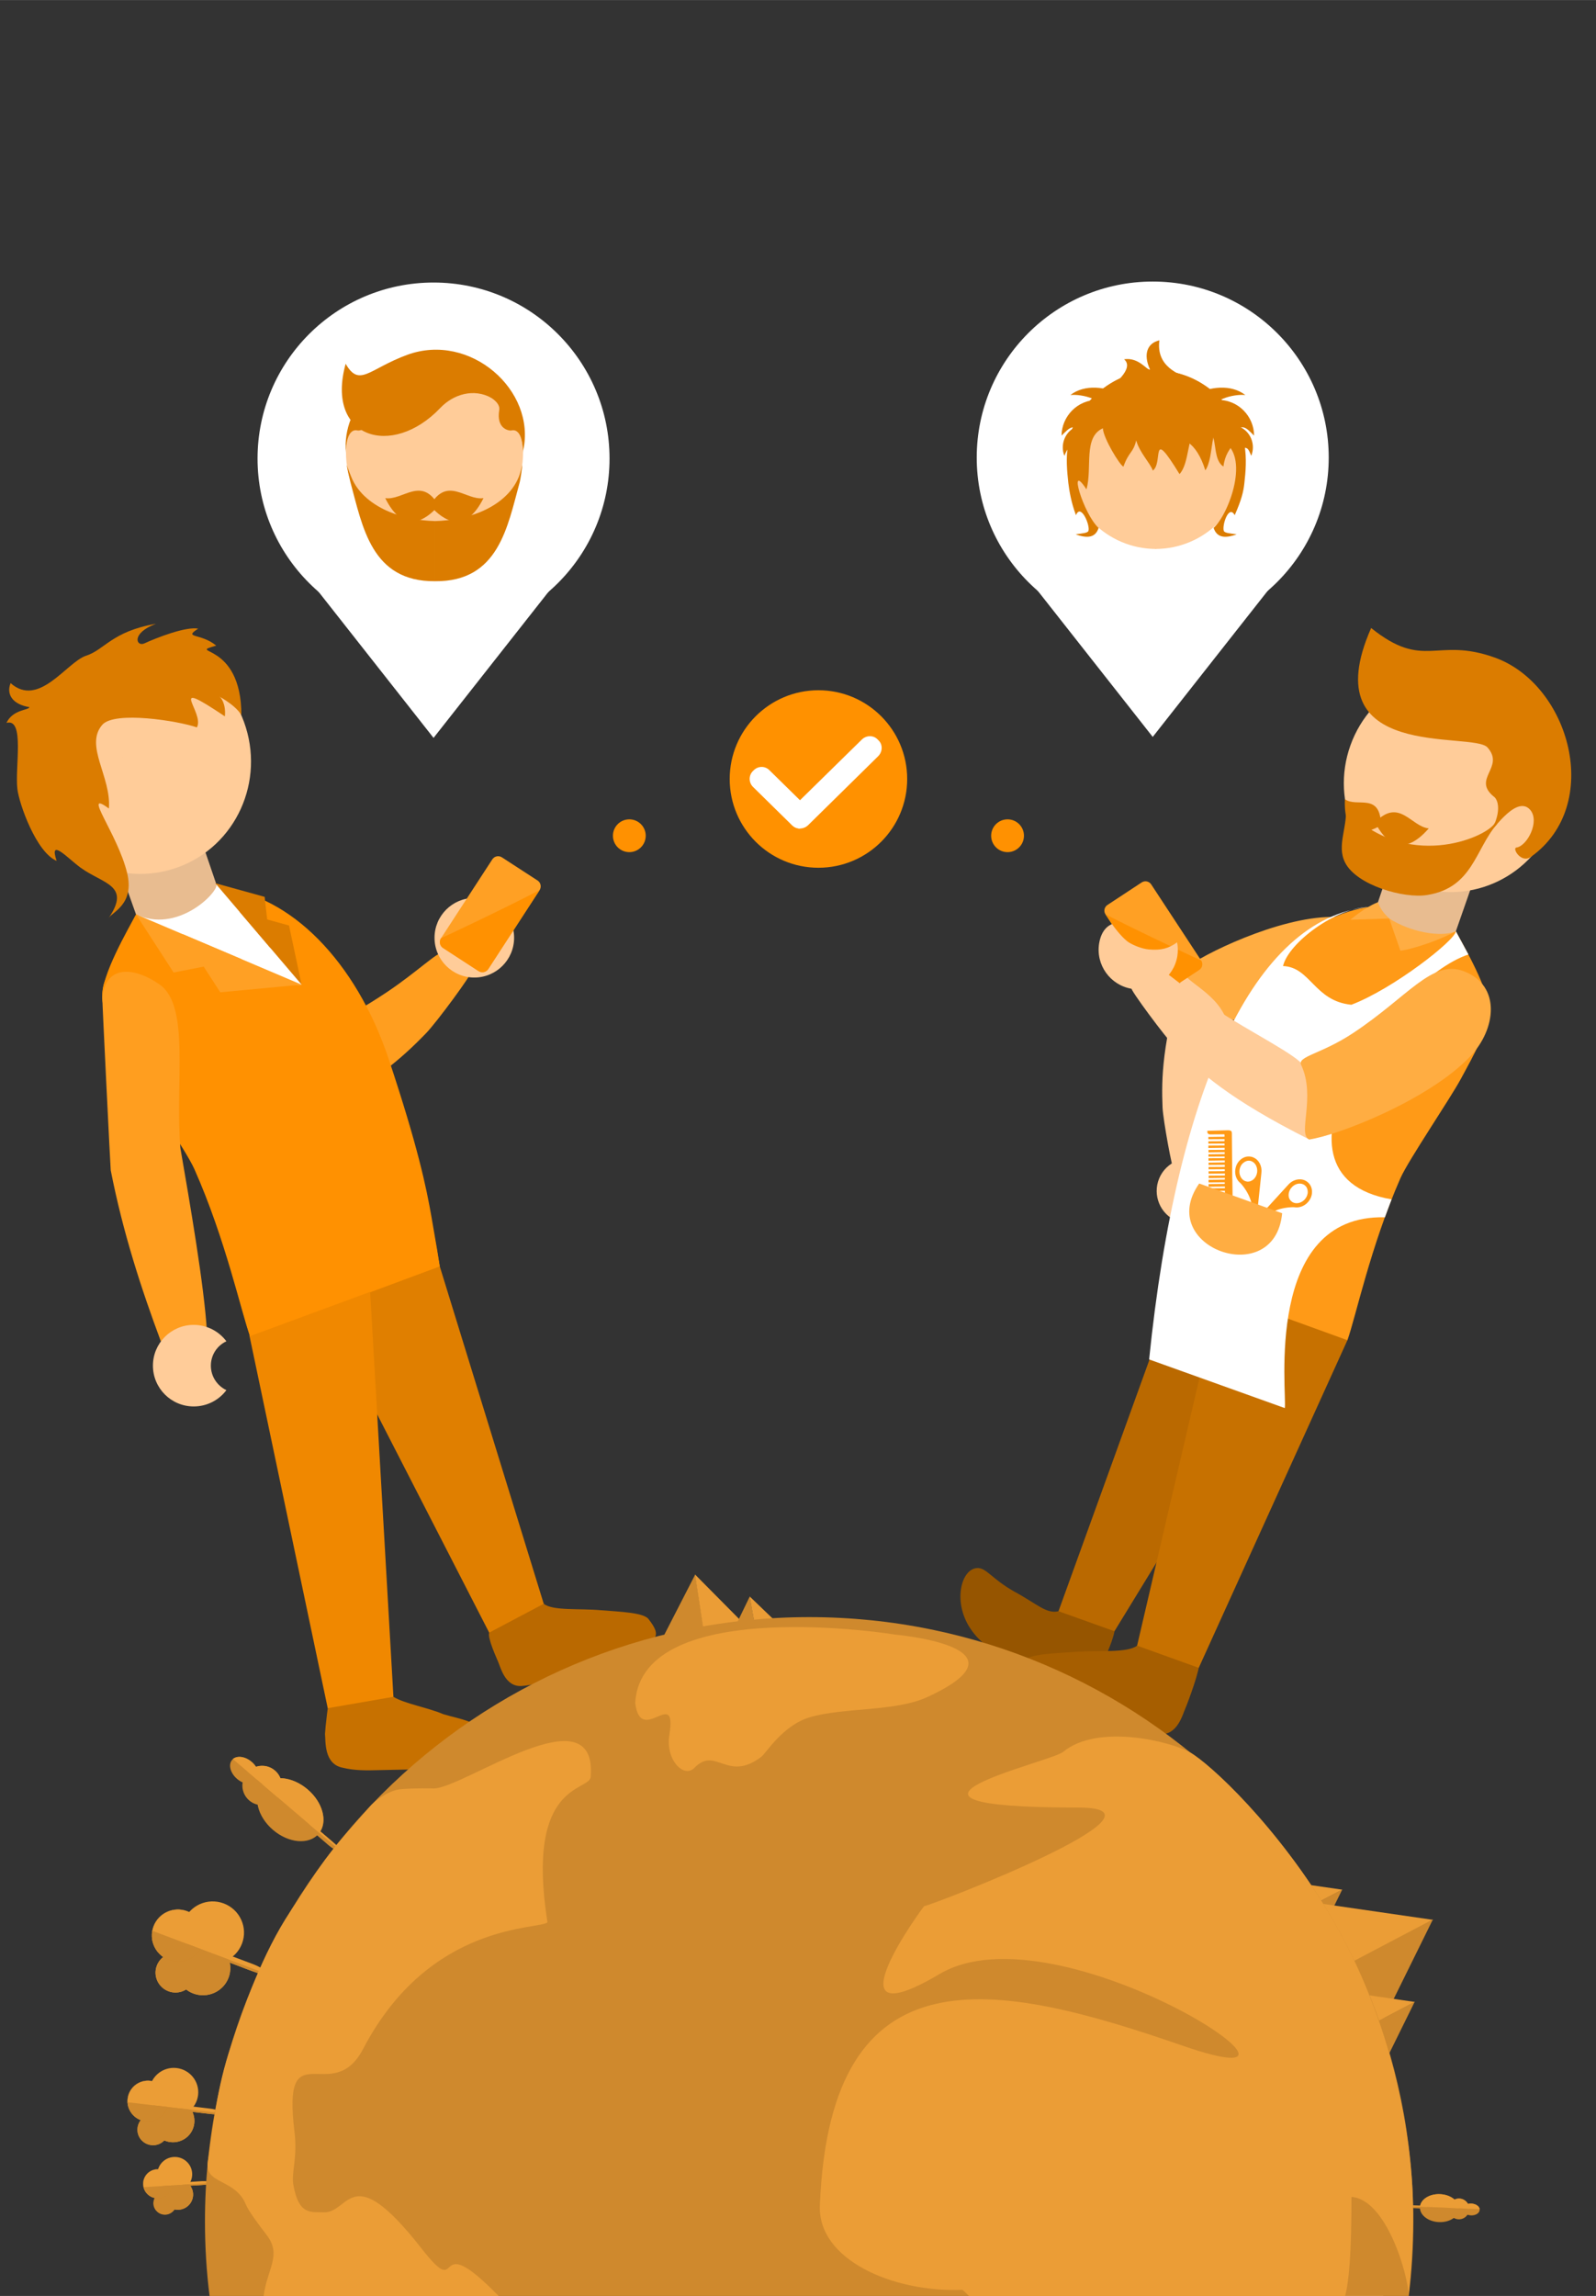 <?xml version="1.0" encoding="UTF-8"?>
<!DOCTYPE svg PUBLIC "-//W3C//DTD SVG 1.1//EN" "http://www.w3.org/Graphics/SVG/1.1/DTD/svg11.dtd">
<!-- Creator: CorelDRAW X7 -->
<svg xmlns="http://www.w3.org/2000/svg" xml:space="preserve" width="145.997mm" height="210mm" version="1.1" style="shape-rendering:geometricPrecision; text-rendering:geometricPrecision; image-rendering:optimizeQuality; fill-rule:evenodd; clip-rule:evenodd"
viewBox="0 0 14600 21000"
 >
 <rect x="0" y="0" width="14600" height="21000" fill="#333333" stroke="none"/>
 <defs>
  <style type="text/css">
   <![CDATA[
    .str0 {stroke:#FF9100;stroke-width:211.62}
    .str2 {stroke:#CF892D;stroke-width:7.62}
    .str1 {stroke:#EB9D36;stroke-width:7.62}
    .fil3 {fill:#965500}
    .fil4 {fill:#A65E00}
    .fil5 {fill:#BA6900}
    .fil6 {fill:#C77100}
    .fil16 {fill:#CF892D}
    .fil9 {fill:#DB7C00}
    .fil14 {fill:#E07F00}
    .fil8 {fill:#E8BC90}
    .fil17 {fill:#EB9D36}
    .fil15 {fill:#F08800}
    .fil12 {fill:#FF9100}
    .fil11 {fill:#FF9101}
    .fil2 {fill:#FF9A17}
    .fil13 {fill:#FF9E1F}
    .fil10 {fill:#FFA024}
    .fil1 {fill:#FFAD42}
    .fil0 {fill:#FFCC99}
    .fil7 {fill:white}
    .fil18 {fill:#CF8627;fill-rule:nonzero}
   ]]>
  </style>
 </defs>
 <g id="Слой_x0020_1">
  <g id="_470736288">
   <g>
    <g>
     <path class="fil0" d="M11221 9286c31,103 -89,478 -151,845 -47,269 -43,501 -74,509l-256 65c-15,3 -99,-455 -105,-574 -11,-268 -6,-587 194,-1265 183,-106 870,-468 1340,-471 286,-2 564,198 445,488 -100,244 -439,180 -934,297 -288,69 -392,112 -459,106z"/>
     <path class="fil1" d="M11214 9314c-103,-258 -423,-352 -385,-448 170,-139 870,-477 1349,-479 291,-3 575,201 454,497 -103,248 -447,183 -953,303 -294,70 -438,199 -465,127z"/>
    </g>
    <path class="fil2" d="M10642 11648c1488,1461 1002,937 1684,610 74,-204 211,-858 485,-1482 72,-163 453,-724 551,-905 124,-228 252,-458 257,-619 12,-192 -231,-601 -301,-734 -110,-126 -242,-170 -421,-209 -91,-20 -183,-28 -275,-23 -9,-75 -41,2 -62,5 -606,64 -1188,646 -1476,1522 -253,772 -327,1133 -372,1402 -36,209 -65,396 -70,433z"/>
    <g>
     <path class="fil3" d="M9683 14737c-110,28 -202,-71 -405,-180 -206,-117 -253,-215 -334,-215 -153,0 -239,324 -50,578 101,136 129,87 350,436 92,85 297,83 351,110 142,75 261,-82 306,-124 148,58 289,-367 294,-422 11,-111 -132,-352 -255,-405 -95,-42 -187,204 -257,222z"/>
     <path class="fil4" d="M10402 15052c-91,69 -349,41 -565,57 -184,13 -416,18 -466,80 -139,173 -97,221 215,335 170,63 420,153 771,279 118,42 193,54 253,58 160,13 208,-178 233,-234 23,-53 144,-377 127,-429 -33,-107 -280,-347 -414,-348 -104,-1 -97,158 -154,202z"/>
     <polygon class="fil5" points="11854,12208 10819,11596 9683,14737 10195,14920 "/>
     <polygon class="fil6" points="12326,12258 11152,11833 10402,15052 10966,15255 "/>
    </g>
    <path class="fil0" d="M10739 11156c-145,-77 -200,-257 -123,-403 77,-145 258,-200 403,-123 31,17 59,39 82,65 -75,22 -122,58 -172,136 -28,45 -45,109 -49,151 -5,43 16,137 32,184 -15,9 -74,42 -173,-10z"/>
    <path class="fil7" d="M12516 8296c-296,8 -729,326 -779,540 251,9 286,320 625,354 384,-146 951,-590 956,-672l115 212c-685,225 -1998,2017 -703,2240 -24,64 -42,110 -61,164 -1115,-28 -893,1617 -916,1745l-1241 -445c254,-2493 965,-4033 2004,-4138z"/>
    <g>
     <g id="_500762472">
      <path class="fil8" d="M13605 7696l-725 -260 -277 823c-3,81 356,431 715,259l287 -822z"/>
      <g>
       <ellipse class="fil0" transform="matrix(-0.997 -0.358 -0.333 0.929 13285.9 7151.61)" rx="935" ry="1023"/>
       <path class="fil9" d="M13673 6014c-537,-192 -644,120 -1130,-270 -543,1233 931,940 1065,1093 162,184 -149,286 61,452 28,22 67,110 -8,272 -53,115 200,-308 336,-155 93,105 -27,333 -125,346 -42,6 44,149 133,85 665,-475 355,-1577 -332,-1823z"/>
       <path class="fil9" d="M13677 7523c-52,121 -751,441 -1302,-61 -35,-32 -66,-124 -64,-107 23,207 -88,374 -6,535 105,206 535,331 751,296 416,-67 438,-415 637,-647 -15,-9 -15,-5 -16,-16z"/>
       <path class="fil9" d="M13070 7577c-247,284 -407,111 -491,-56 222,-227 327,38 491,56z"/>
       <path class="fil9" d="M12303 7310c-14,367 183,323 330,239 -4,-308 -220,-159 -330,-239z"/>
      </g>
     </g>
     <g id="_500763768">
      <g>
       <path class="fil10" d="M10444 8071l-313 206c-29,19 -37,58 -18,86l457 697c19,28 58,37 87,18l313 -206c29,-19 37,-58 18,-87l-457 -696c-19,-29 -58,-37 -87,-18z"/>
       <path class="fil11" d="M10113 8363l457 696c19,29 58,37 87,18l313 -206c29,-18 37,-58 18,-86 -47,-21 -524,-242 -875,-422z"/>
      </g>
      <g>
       <path class="fil0" d="M10055 8627c-33,197 100,384 298,417 197,33 384,-101 417,-298 7,-43 6,-86 -2,-127 -77,56 -146,75 -259,65 -64,-6 -138,-37 -182,-64 -45,-27 -120,-117 -154,-168 -20,8 -95,40 -118,175z"/>
       <path class="fil0" d="M11932 9757c-62,-107 -474,-303 -834,-541 -264,-174 -458,-361 -489,-341l-258 165c-14,10 306,444 403,543 218,222 491,471 1223,839 235,-71 1085,-365 1460,-761 228,-240 280,-633 -60,-762 -286,-109 -500,228 -991,554 -287,189 -405,243 -454,304z"/>
       <path class="fil1" d="M11903 9741c137,292 -37,637 74,681 252,-34 1092,-358 1474,-761 233,-245 286,-646 -61,-778 -291,-110 -509,233 -1011,565 -292,194 -515,213 -476,293z"/>
      </g>
     </g>
     <g id="_500765040">
      <path class="fil1" d="M12811 8696c132,-19 372,-104 507,-178 -136,58 -415,8 -610,-117l103 295z"/>
      <path class="fil1" d="M12353 8412c135,-112 233,-154 252,-159 31,79 64,108 103,148l-355 11z"/>
     </g>
    </g>
    <g id="_498465688">
     <path class="fil2" d="M11054 11415c9,9 22,17 31,8 1,0 3,-2 7,-6 2,-2 6,-6 10,-10l357 -345c0,2 0,4 0,6 -2,21 30,556 30,556l11 22 45 -493 -45 -54 9 -86 279 -270c10,-10 16,-16 17,-16 9,-10 2,-23 -7,-32 -10,-10 -100,-100 -113,-113 -17,14 -14,25 -5,36 10,10 76,78 76,78 0,0 -2,2 -7,6l-8 9 -86 -89 -13 12 86 89 -11 11 -86 -90 -13 13 86 89 -9 9 -86 -89 -13 12 86 89 -11 11 -86 -89 -13 12 87 89 -12 11 -86 -89 -13 12 87 90 -11 10 -86 -88c0,-3 1,-5 1,-7 9,-61 -20,-120 -71,-142 -9,-4 -19,-7 -29,-8 -32,-5 -64,5 -90,28 -26,22 -43,53 -48,88 -7,52 13,102 51,130 4,4 21,22 40,51l-6 6 27 28c8,14 15,29 22,45l-61 -62 -13 12 87 90 -11 10 -86 -89 -13 12 86 89 -9 9 -86 -89 -13 13 86 89 -11 10 -86 -89 -13 13 86 89 -11 10 -86 -89 -13 13 86 89 -11 10 -86 -89 -13 13 86 89 -10 10 -86 -89 -13 12 86 89 -11 11 -86 -89 -13 12 86 89 -11 11 -86 -89 -13 13 86 89 -11 10 -86 -89 -13 13 86 89 -11 11 -86 -89 -13 12 86 89 -11 11 -86 -89 -13 12 86 89 -9 9 -86 -89 -13 12 87 89 -11 11 -87 -89 -12 12 86 89 -11 11 -87 -89 -12 12 86 90 -11 10 -86 -89 -13 12 86 90 -11 10 -86 -89 -13 13 86 89 -7 7c-4,4 -7,6 -7,6 0,0 -66,-68 -75,-78 -10,-10 -22,-13 -36,4 13,12 100,106 109,116zm466 -243c-4,10 -16,15 -27,10 -10,-5 -15,-17 -10,-27 4,-10 16,-15 27,-11 10,5 15,17 10,28zm-2 -246l0 -2 1 1 -1 1zm14 -14l-11 -12 2 -19 20 21 -11 10zm24 -23l-31 -31 2 -17 38 40 -9 8zm22 -21l-49 -50 3 -20 57 60 -11 10zm24 -23l-68 -70 2 -16 75 77 -9 9zm-262 -145c3,-25 16,-48 34,-64 17,-15 39,-22 60,-19 6,1 12,3 18,5 35,16 55,57 49,101 -4,26 -16,49 -34,65 -18,15 -39,21 -60,18 -6,0 -13,-2 -19,-5 -34,-15 -54,-57 -48,-101z"/>
     <path class="fil1" d="M11446 11136l-316 346 25 -8c0,0 170,-138 296,-242 -2,-37 -3,-70 -5,-96z"/>
     <path class="fil2" d="M11784 10837c0,0 0,1 0,1 0,-1 0,-1 0,-1l-251 275 -1 0 26 31c14,-11 23,-19 25,-21 106,-86 247,-81 257,-80 44,8 94,-10 127,-49 23,-27 36,-60 35,-94 0,-34 -14,-65 -39,-86 -8,-7 -17,-13 -27,-17 -50,-22 -112,-5 -152,41zm137 -5c6,3 12,6 17,11 16,13 25,34 25,57 1,24 -9,48 -25,68 -29,33 -73,46 -107,31 -7,-3 -12,-7 -17,-11 -17,-14 -26,-34 -26,-57 0,-24 9,-49 26,-68 28,-34 72,-46 107,-31z"/>
     <path class="fil7" d="M11788 10589c-1,0 -199,-75 -225,-79 -361,-56 -533,84 -685,417 -131,287 -112,424 137,580 78,50 56,-50 173,-128 69,-45 145,-196 208,-219 4,-1 192,-193 234,-220 38,-25 223,-207 204,-252 0,-1 -27,-139 -46,-99z"/>
     <path class="fil2" d="M11539 10729c-1,1 -1,1 -1,1 1,0 1,-1 1,-1l-39 370 -3 1 -37 1c0,-18 -1,-30 -1,-33 -8,-138 -104,-239 -111,-246 -36,-28 -55,-77 -47,-128 5,-35 22,-66 48,-88 26,-22 58,-32 90,-27 11,1 21,4 30,9 50,23 78,81 70,141zm-86 -106c-6,-3 -13,-5 -19,-6 -21,-3 -43,4 -60,19 -19,15 -31,38 -35,64 -6,43 13,85 47,101 6,3 13,4 20,6 21,3 42,-4 60,-19 18,-16 30,-38 34,-64 6,-44 -13,-85 -47,-101z"/>
    </g>
    <g id="_498465232">
     <path class="fil2" d="M11245 11382c16,0 33,-4 33,-20 0,-1 0,-4 0,-10 0,-5 0,-10 0,-18l-6 -551 -67 1 0 6 -148 1 0 22 148 -2 0 19 -148 1 0 22 149 -2 0 18 -148 2 0 21 148 -2 0 18 -148 2 0 21 148 -2 1 18 -148 2 0 21 148 -1 0 18 -148 2 0 21 148 -1 0 18 -148 1 1 22 148 -2 0 19 -148 2 0 21 148 -1 0 18 -148 1 0 22 148 -2 1 15 -148 2 0 21 148 -1 0 18 -148 1 0 22 148 -2 0 19 -148 1 1 22 148 -2 0 18 -148 1 0 22 148 -2 0 19 -148 2 1 21 148 -1 0 11c0,7 0,11 0,11 0,0 -113,2 -130,2 -17,0 -29,8 -26,33 21,0 174,2 190,1z"/>
     <path class="fil2" d="M11235 10338c16,0 33,4 33,20 0,0 0,4 1,10 0,4 0,10 0,17l5 552 -67 0 -1 -6 -148 1 0 -21 148 -1 0 -19 -148 2 0 -22 148 -1 0 -18 -149 1 0 -21 148 -2 0 -17 -148 1 0 -21 148 -2 0 -18 -148 2 0 -22 148 -1 0 -19 -149 2 0 -22 148 -1 0 -18 -148 1 0 -21 148 -1 0 -19 -148 1 0 -21 148 -2 0 -18 -149 2 0 -22 148 -1 0 -15 -148 1 0 -21 148 -2 0 -18 -148 2 0 -22 148 -1 0 -19 -149 2 0 -22 148 -1 0 -18 -148 1 0 -21 148 -1 0 -19 -148 1 0 -21 148 -2 0 -11c-1,-7 -1,-11 -1,-11 0,0 -113,1 -129,1 -17,0 -30,-8 -27,-33 21,-1 174,-5 190,-5z"/>
    </g>
    <path class="fil7" d="M11844 11382c-9,-241 -1346,-396 -885,319 264,408 850,-58 880,-298 0,-1 5,-25 5,-21z"/>
    <path class="fil1" d="M10970 10825c253,90 506,181 759,272 -67,707 -1168,312 -759,-272z"/>
   </g>
   <g>
    <circle class="fil11" cx="5757" cy="7644" r="150"/>
    <circle class="fil11" cx="9217" cy="7644" r="150"/>
    <circle class="fil12 str0" cx="7487" cy="7125" r="706"/>
    <g>
     <path class="fil7" d="M7243 7393l640 -628c41,-41 106,-42 144,-3l11 11c39,39 36,104 -6,145l-638 628c-41,41 -107,43 -145,3l-10 -10c-40,-40 -37,-105 4,-146z"/>
     <path class="fil7" d="M7319 7320l-282 -277c-39,-38 -101,-38 -141,1l-11 11c-37,39 -36,102 2,141l359 353c22,20 47,29 73,29l0 -258z"/>
    </g>
   </g>
   <g>
    <g>
     <g>
      <circle class="fil7" cx="10545" cy="4185" r="1610"/>
      <polygon class="fil7" points="10545,6740 9126,4937 11964,4937 "/>
     </g>
     <g>
      <ellipse class="fil0" cx="10602" cy="4397" rx="613" ry="571"/>
      <path class="fil0" d="M10578 5021c-451,0 -815,-364 -815,-816 0,-448 364,-812 815,-812l0 1628 0 0 0 0z"/>
      <path class="fil0" d="M10567 5021c452,0 816,-364 816,-816 0,-448 -364,-812 -816,-812l0 1628 0 0 0 0z"/>
      <path class="fil9" d="M11192 4267c-135,-83 -6,-426 -254,-316 -77,33 -57,288 -148,385 -274,-447 -145,-104 -244,-32 -24,-69 -122,-165 -152,-276 -30,121 -66,97 -117,240 -32,-11 -185,-262 -188,-351 -182,82 -95,360 -150,559 -176,-271 -28,229 111,352 -28,89 -101,99 -210,59 61,-9 110,-11 117,-32 17,-50 -70,-256 -114,-143 -44,-114 -62,-229 -70,-294 -23,-212 -47,-476 185,-741 143,-162 321,-254 503,-280 351,-51 715,137 868,517 50,124 -113,142 -137,353z"/>
      <path class="fil9" d="M10032 3628c171,-105 347,-261 251,-342 137,-21 210,105 237,93 -66,-143 -21,-243 86,-266 -30,228 155,317 341,369l22 146 -948 0 11 0z"/>
      <path class="fil9" d="M10120 3737c102,22 29,90 80,115 123,59 166,63 352,213 274,-447 81,-38 180,35 53,-151 217,-55 294,202 86,-122 38,-470 150,-271 269,125 66,674 -74,797 29,89 102,99 211,59 -62,-9 -111,-11 -118,-32 -17,-51 46,-244 100,-143 62,-140 80,-216 88,-290 24,-212 43,-480 -189,-745 -142,-162 -321,-254 -503,-280 -350,-51 -715,137 -868,517 -49,124 181,-349 297,-177z"/>
      <path class="fil9" d="M10045 3658c-189,-4 -333,152 -334,326 75,-73 114,-126 203,0 22,10 132,-319 131,-326z"/>
      <path class="fil9" d="M9852 3900c-110,43 -156,168 -115,269 26,-61 36,-101 117,-49 15,0 0,-216 -2,-220z"/>
      <path class="fil9" d="M10262 3612c-142,-76 -339,-101 -470,1 101,-11 336,39 328,188 11,21 139,-183 142,-189z"/>
      <path class="fil9" d="M11139 3658c189,-4 333,152 333,326 -74,-73 -113,-126 -202,0 -22,10 -132,-319 -131,-326z"/>
      <path class="fil9" d="M11332 3900c110,43 156,168 114,269 -25,-61 -35,-101 -116,-49 -16,0 0,-216 2,-220z"/>
      <path class="fil9" d="M10921 3612c143,-76 340,-101 471,1 -101,-11 -337,39 -328,188 -11,21 -139,-183 -143,-189z"/>
     </g>
    </g>
    <g>
     <g>
      <circle class="fil7" cx="3966" cy="4194" r="1610"/>
      <polygon class="fil7" points="3966,6749 2547,4946 5385,4946 "/>
     </g>
     <g>
      <ellipse class="fil0" cx="4008" cy="4232" rx="643" ry="724"/>
      <path class="fil0" d="M3981 4955c-452,0 -816,-364 -816,-816 0,-447 364,-812 816,-812l0 1628 0 0 0 0z"/>
      <path class="fil0" d="M3969 4955c452,0 816,-364 816,-816 0,-447 -364,-812 -816,-812l0 1628 0 0 0 0z"/>
      <path class="fil9" d="M3977 3324c448,0 808,364 808,815 -2,-211 -81,-360 -201,-459 -395,-328 -1235,-124 -1202,70 29,172 -88,192 -112,187 -95,-21 -107,149 -105,202 -42,-432 360,-815 812,-815l0 0z"/>
      <g>
       <path class="fil9" d="M3524 4556c168,337 366,209 489,68 -158,-275 -326,-44 -489,-68z"/>
       <path class="fil9" d="M4423 4556c-168,337 -366,209 -489,68 158,-275 326,-44 489,-68z"/>
      </g>
      <path class="fil9" d="M3980 4766c-149,-4 -296,-34 -417,-84 -146,-61 -288,-164 -351,-323 -11,-30 -35,-85 -39,-105 -2,10 27,135 32,154 112,410 192,913 775,908l0 -550zm0 0c148,-4 295,-34 417,-84 145,-61 287,-164 350,-323 12,-30 26,-86 30,-106 3,10 -17,136 -22,155 -113,410 -193,913 -775,908l0 -550z"/>
      <path class="fil9" d="M3973 3324c-448,0 -809,364 -809,815 2,-211 81,-360 201,-459 396,-328 1235,-124 1202,70 -29,172 88,192 112,187 95,-21 107,149 106,202 42,-432 -361,-815 -812,-815l0 0z"/>
      <path class="fil9" d="M3162 3327c126,220 213,47 564,-82 575,-210 1182,326 1060,876 -2,-248 -237,-456 -289,-481 -162,-91 -350,-35 -470,92 -442,464 -1053,275 -865,-405z"/>
     </g>
    </g>
   </g>
   <g>
    <path class="fil13" d="M2681 9637c64,-111 488,-315 859,-563 272,-182 471,-376 503,-355l267 170c16,10 -313,459 -413,562 -224,231 -505,489 -1259,873 -242,-72 -1123,-373 -1511,-779 -237,-248 -293,-653 58,-788 295,-114 517,233 1026,567 297,195 419,250 470,313z"/>
    <path class="fil11" d="M4023 11583c-1530,1516 -1031,972 -1736,638 -78,-210 -223,-885 -509,-1528 -74,-168 -471,-745 -573,-932 -129,-235 -262,-472 -269,-638 -13,-199 236,-622 308,-760 113,-130 249,-176 433,-218 95,-21 190,-29 285,-25 9,-77 42,3 64,5 626,63 1230,662 1531,1565 265,796 343,1169 391,1446 38,216 70,409 75,447z"/>
    <g>
     <path class="fil7" d="M2533 8975c41,21 171,36 226,31 -65,-135 -13,-253 -164,-380 -322,-270 -441,-477 -607,-535 -135,-46 -312,13 -563,164 -114,69 -151,-13 -156,134 291,83 1043,581 1264,586z"/>
     <path class="fil8" d="M943 7516l748 -272 290 849c3,83 -365,447 -737,270l-301 -847z"/>
     <ellipse class="fil0" transform="matrix(1.028 -0.374 0.349 0.958 1270.7 6952.35)" rx="935" ry="1023"/>
     <path class="fil9" d="M1140 6979l-357 -980c176,-55 235,-222 644,-294 -233,88 -179,213 -107,180 112,-52 382,-157 493,-135 -141,90 23,38 165,155 -287,83 231,-48 230,637 -51,-98 -249,-197 -192,-164 0,0 53,55 41,174 -553,-371 -180,-35 -256,101 -168,-59 -752,-153 -865,-24 -166,190 84,477 60,766 -255,-188 80,230 167,590 69,287 -135,354 -171,414 211,-304 -50,-314 -255,-463 -118,-86 -292,-280 -219,-62 -188,-80 -343,-523 -359,-657 -24,-200 70,-653 -100,-605 59,-125 205,-115 210,-144 -156,-26 -213,-119 -172,-220 256,228 509,-185 686,-249l357 980z"/>
     <g>
      <g>
       <polygon class="fil9" points="2421,8203 1969,8078 1969,8078 2473,8670 2473,8670 "/>
       <polygon class="fil9" points="2644,8465 2192,8340 2192,8340 2759,9006 "/>
      </g>
      <g>
       <polygon class="fil10" points="1588,8895 1244,8363 1244,8363 2210,8773 2210,8773 "/>
       <polygon class="fil10" points="2015,9076 1671,8544 1671,8544 2759,9006 "/>
      </g>
     </g>
    </g>
    <circle class="fil0" cx="4339" cy="8577" r="364"/>
    <g>
     <path class="fil10" d="M4592 7842l325 211c30,19 38,59 19,89l-469 721c-19,30 -59,39 -89,19l-325 -211c-30,-19 -39,-59 -19,-89l469 -721c19,-30 59,-39 89,-19z"/>
     <path class="fil11" d="M4935 8142l-468 721c-19,30 -60,38 -90,19l-324 -211c-30,-19 -38,-60 -19,-90 49,-21 540,-252 901,-439z"/>
    </g>
    <g>
     <path class="fil5" d="M4974 14669c83,66 324,41 525,59 171,14 387,21 433,80 127,162 87,206 -203,309 -161,56 -394,138 -721,251 -111,38 -181,49 -236,53 -150,10 -192,-168 -215,-221 -21,-50 -98,-219 -82,-267 32,-99 232,-454 357,-454 97,0 89,149 142,190z"/>
     <path class="fil6" d="M3559 15413c19,28 -2,81 40,107 102,63 311,97 457,159 164,50 297,50 513,251 78,215 -358,186 -357,245 -188,4 -436,9 -821,17 -130,2 -207,-11 -267,-26 -162,-40 -144,-243 -151,-306 3,-61 31,-323 52,-367 68,-93 353,-342 486,-299 28,15 6,157 48,219z"/>
     <polygon class="fil14" points="2959,11979 4023,11583 4974,14669 4475,14933 "/>
     <polygon class="fil15" points="2281,12212 3378,11674 3599,15520 2998,15624 "/>
    </g>
    <path class="fil11" d="M1981 10500l1749 0c132,222 218,636 292,1081 -578,214 -1157,427 -1735,640 -229,-772 -306,-1165 -306,-1721z"/>
    <g>
     <path class="fil13" d="M1013 10704c113,576 281,1088 459,1566l421 -90c-25,-419 -155,-1171 -243,-1680 -50,-597 91,-1295 -188,-1494 -222,-157 -492,-193 -526,117 -2,22 75,1577 77,1581z"/>
     <path class="fil0" d="M1772 12118c122,0 231,59 299,150 -84,39 -142,124 -142,223 0,99 58,184 142,224 -68,91 -177,149 -299,149 -206,0 -373,-167 -373,-373 0,-206 167,-373 373,-373z"/>
    </g>
   </g>
   <g>
    <circle class="fil7" cx="12155" cy="19103" r="133"/>
    <circle class="fil7" cx="9324" cy="20723" r="133"/>
    <circle class="fil7" cx="4963" cy="16530" r="133"/>
    <path class="fil7" d="M12668 20923c0,-105 -85,-190 -190,-190 -105,0 -190,85 -190,190 0,28 6,54 16,77l348 0c10,-23 16,-49 16,-77z"/>
    <g id="_388423056">
     <g>
      <path class="fil16" d="M2824 16691l0 0c-8,9 20,48 64,85l116 100c44,37 87,60 95,50l0 0c9,-10 -20,-49 -64,-86l-116 -99c-44,-38 -86,-60 -95,-50z"/>
      <ellipse class="fil16" transform="matrix(-0.191 0.223 0.2 0.171 2655.84 16552.2)" rx="830" ry="1293"/>
      <ellipse class="fil16" transform="matrix(-0.141 0.165 0.106 0.09 2397.43 16331.3)" rx="830" ry="1293"/>
      <ellipse class="fil16" transform="matrix(-0.08 0.094 0.087 0.074 2235.48 16193)" rx="830" ry="1293"/>
     </g>
     <g>
      <path class="fil17" d="M3103 16920c4,-10 1,-21 -7,-28l-239 -204c-8,-7 -19,-7 -28,-2l274 234z"/>
      <path class="fil17" d="M2921 16764c78,-103 32,-279 -107,-397 -139,-119 -319,-137 -410,-44l517 441z"/>
      <path class="fil17" d="M2541 16440c57,-76 47,-184 -26,-246 -73,-63 -182,-56 -247,12l273 234z"/>
      <path class="fil17" d="M2354 16280c28,-44 6,-116 -52,-165 -58,-50 -132,-60 -172,-26l224 191z"/>
     </g>
    </g>
    <g id="_388428600">
     <g>
      <polygon class="fil17" points="12279,17284 12029,17415 11934,17234 "/>
      <polygon class="fil16" points="12279,17282 12029,17414 12124,17596 "/>
     </g>
     <g>
      <polygon class="fil17" points="13110,17560 12227,18025 11889,17383 "/>
      <polygon class="fil16" points="13108,17556 12224,18021 12562,18663 "/>
     </g>
     <g>
      <polygon class="fil17" points="12943,18311 12500,18544 12330,18222 "/>
      <polygon class="fil16" points="12942,18308 12499,18542 12668,18864 "/>
     </g>
    </g>
    <g id="_388424232">
     <g>
      <polygon class="fil16" points="6360,14401 6437,14896 6077,14952 "/>
      <polygon class="fil17" points="6358,14401 6434,14896 6794,14841 "/>
     </g>
     <g>
      <polygon class="fil16" points="6859,14602 6909,14880 6707,14916 "/>
      <polygon class="fil17" points="6858,14602 6908,14880 7110,14844 "/>
     </g>
    </g>
    <g id="_498476608">
     <g>
      <path class="fil17" d="M1977 17871l0 0c6,-16 69,-7 141,20l189 71c72,27 125,62 119,78l0 0c-6,17 -69,8 -141,-19l-189 -72c-72,-27 -125,-62 -119,-78z"/>
      <ellipse class="fil17" transform="matrix(0.11 -0.291 0.291 0.11 1856.01 17999.8)" rx="803" ry="808"/>
      <ellipse class="fil17" transform="matrix(0.125 -0.331 0.331 0.125 1946.57 17675.6)" rx="803" ry="808"/>
      <ellipse class="fil17" transform="matrix(0.08 -0.211 0.211 0.08 1604.96 18043.6)" rx="803" ry="808"/>
      <ellipse class="fil17 str1" transform="matrix(0.104 -0.277 0.277 0.104 1628.76 17703.7)" rx="803" ry="808"/>
     </g>
     <path class="fil16" d="M2422 18048c-8,11 -23,16 -36,11l-391 -148c-13,-5 -21,-18 -20,-32l447 169z"/>
     <path class="fil16" d="M1621 17911c21,-55 59,-98 105,-126l369 140c16,51 16,108 -4,163 -49,129 -193,193 -323,145 -129,-49 -195,-193 -147,-322z"/>
     <path class="fil16" d="M2089 17922c-71,41 -159,51 -243,19 -83,-31 -143,-97 -170,-174l413 155z"/>
     <path class="fil16" d="M1435 17979c35,-94 140,-141 234,-105 94,35 142,140 107,234 -36,93 -141,140 -235,105 -94,-36 -142,-141 -106,-234z"/>
     <path class="fil16" d="M1834 17826c-58,97 -179,141 -289,99 -110,-41 -171,-154 -151,-265l440 166z"/>
     <path class="fil18" d="M1835 17826c-26,43 -63,75 -107,95 -56,25 -121,29 -183,5 -62,-23 -109,-69 -134,-125 -20,-43 -27,-93 -18,-141l2 1c-9,48 -2,96 18,139 25,55 71,101 133,124 61,23 126,20 181,-5 43,-19 80,-51 106,-93l2 0z"/>
    </g>
    <g id="_498474568">
     <g>
      <path class="fil17" d="M1650 19279l0 0c1,-14 51,-19 111,-12l157 19c59,7 106,23 105,37l0 0c-2,13 -51,18 -111,11l-157 -18c-60,-7 -107,-24 -105,-37z"/>
      <ellipse class="fil17" transform="matrix(0.028 -0.241 0.241 0.028 1582.24 19399.4)" rx="803" ry="808"/>
      <ellipse class="fil17" transform="matrix(0.032 -0.275 0.275 0.032 1589.96 19136.2)" rx="803" ry="808"/>
      <ellipse class="fil17" transform="matrix(0.021 -0.175 0.175 0.021 1399.79 19479.9)" rx="803" ry="808"/>
      <ellipse class="fil17 str1" transform="matrix(0.027 -0.23 0.23 0.027 1353.82 19217.3)" rx="803" ry="808"/>
     </g>
     <path class="fil16" d="M2021 19329c-4,10 -14,16 -25,15l-324 -38c-12,-1 -20,-10 -22,-21l371 44z"/>
     <path class="fil16" d="M1387 19376c6,-45 26,-85 56,-115l307 36c22,36 33,80 27,125 -12,107 -110,183 -218,171 -107,-13 -184,-110 -172,-217z"/>
     <path class="fil16" d="M1745 19297c-47,44 -112,68 -181,60 -69,-8 -127,-47 -162,-101l343 41z"/>
     <path class="fil16" d="M1258 19463c9,-78 80,-133 159,-124 78,9 134,80 125,157 -10,78 -80,134 -159,124 -78,-9 -134,-79 -125,-157z"/>
     <path class="fil16" d="M1533 19272c-26,84 -110,140 -201,129 -91,-10 -159,-85 -165,-173l366 44z"/>
     <path class="fil18" d="M1534 19272c-12,37 -34,68 -64,91 -37,30 -86,45 -138,39 -51,-6 -96,-32 -125,-70 -24,-29 -38,-65 -41,-104l2 0c3,39 17,74 40,103 29,37 73,63 124,69 51,6 100,-9 137,-38 29,-23 51,-54 63,-91l2 1z"/>
    </g>
    <g id="_498470488">
     <g>
      <path class="fil17" d="M1659 19979l0 0c-1,-9 33,-19 76,-22l113 -7c42,-2 77,4 78,13l0 0c1,10 -33,20 -76,22l-113 7c-43,3 -78,-3 -78,-13z"/>
      <ellipse class="fil17" transform="matrix(-0.01 -0.173 0.173 -0.01 1626.53 20072.8)" rx="803" ry="808"/>
      <ellipse class="fil17" transform="matrix(-0.012 -0.197 0.197 -0.012 1598.7 19887.1)" rx="803" ry="808"/>
      <ellipse class="fil17" transform="matrix(-0.008 -0.126 0.126 -0.008 1508.68 20152.3)" rx="803" ry="808"/>
      <ellipse class="fil17 str1" transform="matrix(-0.01 -0.165 0.165 -0.01 1443.25 19973.8)" rx="803" ry="808"/>
     </g>
     <path class="fil16" d="M1926 19968c-2,7 -8,13 -16,14l-233 14c-8,0 -15,-5 -17,-12l266 -16z"/>
     <path class="fil16" d="M1487 20081c-2,-33 7,-63 25,-88l219 -13c20,22 33,51 35,84 5,77 -54,142 -131,147 -77,5 -143,-54 -148,-130z"/>
     <path class="fil16" d="M1728 19980c-27,37 -70,62 -120,65 -49,3 -95,-17 -126,-50l246 -15z"/>
     <path class="fil16 str2" d="M1407 20158c-3,-56 40,-104 96,-107 56,-3 104,39 107,95 4,55 -39,103 -95,107 -56,3 -104,-39 -108,-95z"/>
     <path class="fil16" d="M1576 19989c-8,63 -59,113 -125,117 -65,3 -122,-40 -137,-101l262 -16z"/>
     <path class="fil18" d="M1576 19989c-3,28 -15,53 -33,73 -22,25 -55,42 -92,44 -37,2 -71,-10 -97,-33 -20,-18 -34,-41 -41,-68l1 0c7,26 22,50 41,67 26,22 60,35 96,33 37,-2 69,-19 92,-44 17,-20 29,-45 32,-72l1 0z"/>
    </g>
    <g id="_498468904">
     <g>
      <path class="fil16" d="M13054 20190l0 0c-1,6 -26,11 -56,10l-80 -4c-30,-1 -55,-8 -54,-14l0 0c0,-7 25,-12 55,-10l80 3c31,1 55,8 55,15z"/>
      <ellipse class="fil16" transform="matrix(-0.006 0.154 -0.138 -0.006 13168 20196.8)" rx="830" ry="1293"/>
      <ellipse class="fil16" transform="matrix(-0.005 0.114 -0.073 -0.003 13346.4 20204.3)" rx="830" ry="1293"/>
      <ellipse class="fil16" transform="matrix(-0.003 0.065 -0.06 -0.003 13458.1 20209.1)" rx="830" ry="1293"/>
     </g>
     <g>
      <path class="fil17" d="M12864 20178c2,-5 7,-8 13,-8l165 7c5,0 10,4 11,9l-189 -8z"/>
      <path class="fil17" d="M12990 20183c7,-67 87,-118 183,-114 96,4 172,61 173,129l-356 -15z"/>
      <path class="fil17" d="M13252 20194c5,-49 48,-87 98,-85 51,2 90,44 91,93l-189 -8z"/>
      <path class="fil17" d="M13381 20200c5,-27 39,-47 79,-45 40,2 73,24 76,51l-155 -6z"/>
     </g>
    </g>
    <g id="_498467944">
     <path class="fil16" d="M7402 14791c3052,0 5527,2474 5527,5527 0,231 -14,459 -42,682l-10970 0c-28,-223 -42,-451 -42,-682 0,-3053 2474,-5527 5527,-5527z"/>
     <path class="fil17" d="M10890 16030c-176,-101 -848,-269 -1165,-6 -114,95 -1985,509 140,509 975,0 -1308,881 -1411,902 -6,1 -923,1250 142,620 1090,-645 3872,1227 2226,657 -1708,-591 -3228,-916 -3322,1462 -19,496 670,795 1302,770 4,0 27,20 62,56l3441 0c36,-134 58,-394 58,-906 321,23 521,718 523,906l-1 0c16,-142 65,-636 28,-1098 -71,-879 -348,-1705 -724,-2349 -500,-856 -1124,-1422 -1299,-1523z"/>
     <path class="fil17" d="M3967 16358c275,0 1496,-899 1437,-107 -10,138 -600,39 -396,1331 -65,71 -1074,-12 -1686,1158 -284,544 -744,-185 -628,760 29,236 -30,371 -11,480 49,285 162,250 278,255 240,9 243,-501 893,328 405,519 65,-221 707,437l-2149 0c30,-243 168,-372 30,-554 -79,-103 -167,-220 -193,-283 -99,-240 -383,-181 -348,-393 40,-236 71,-615 190,-989 134,-420 312,-918 566,-1300 121,-181 231,-361 372,-544 101,-131 219,-257 357,-416 40,-47 165,-145 279,-156 135,-12 299,-7 302,-7z"/>
     <path class="fil17" d="M8181 14950c58,7 -2315,-382 -2370,627 50,400 386,-164 312,292 -37,225 132,401 230,300 196,-201 299,137 611,-100 41,-30 195,-286 438,-360 311,-95 787,-50 1084,-188 996,-462 -318,-572 -305,-571z"/>
    </g>
   </g>
  </g>
 </g>
</svg>
